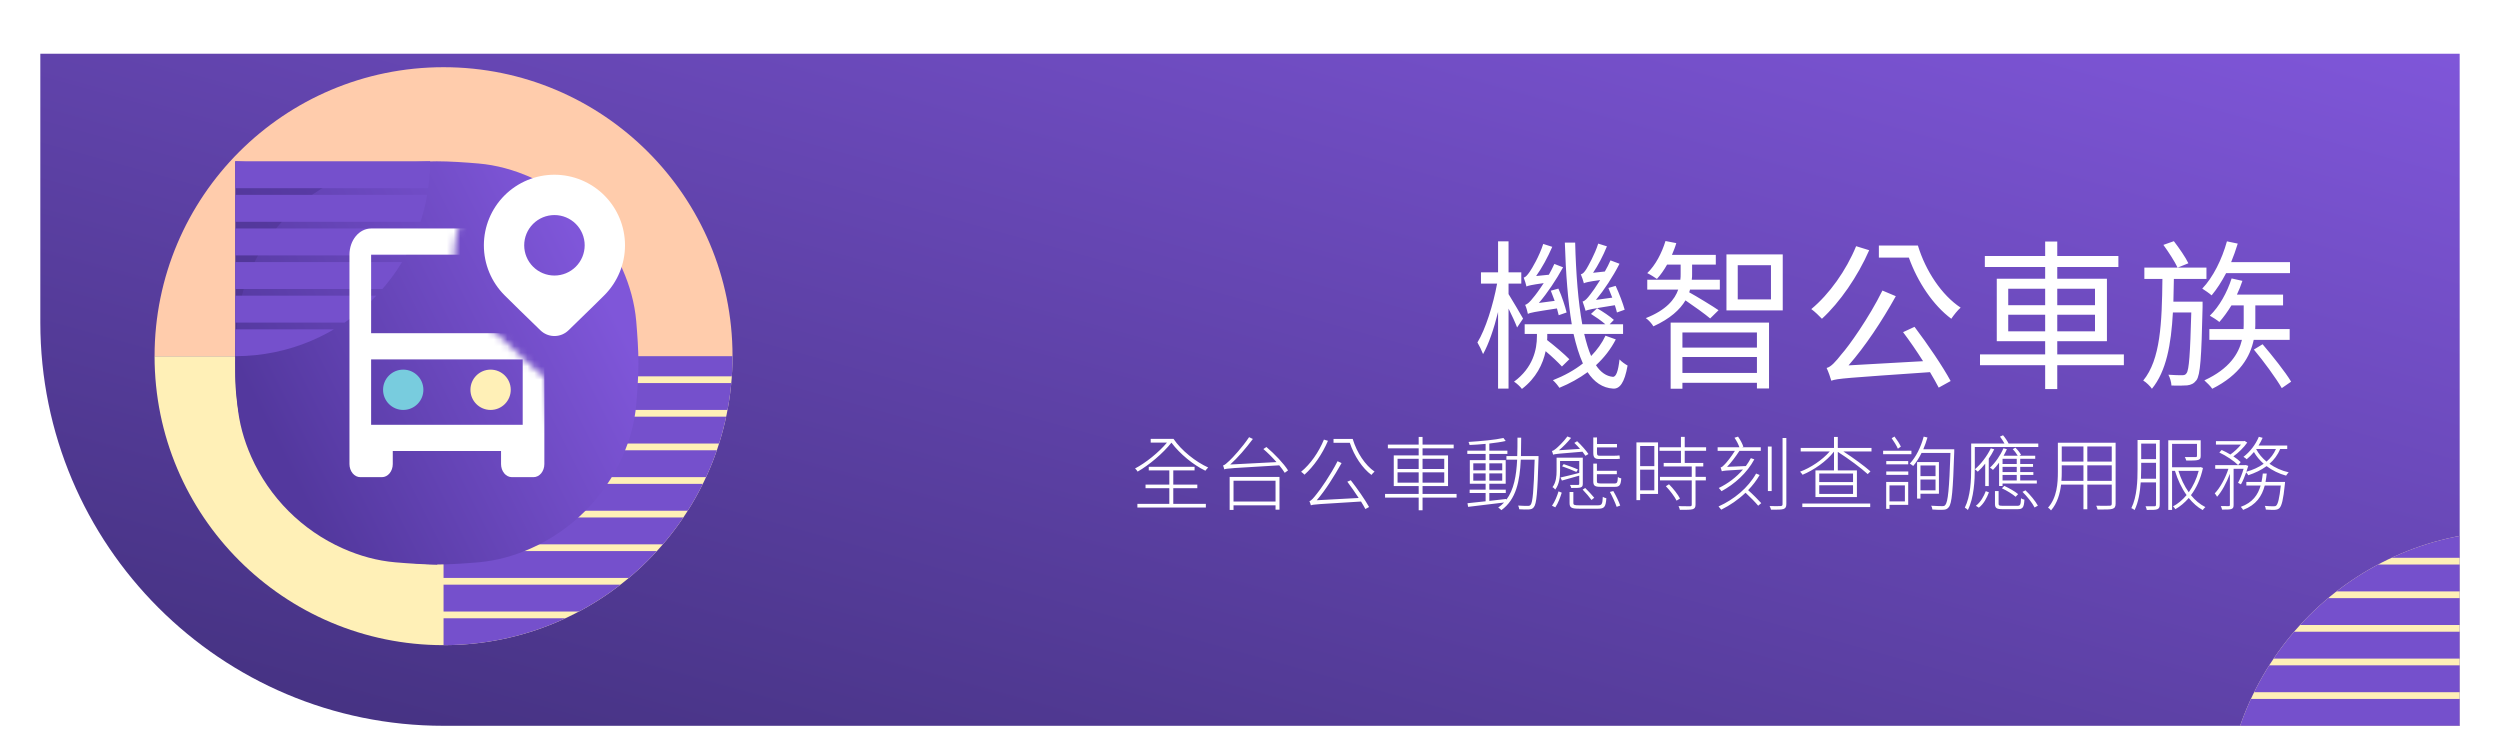 <svg width="372" height="112" viewBox="0 0 372 112" fill="none" xmlns="http://www.w3.org/2000/svg">
<g filter="url(#filter0_dd_205_19307)">
<g clip-path="url(#clip0_205_19307)">
<path d="M6 2L366 2V102L6 102L6 2Z" fill="url(#paint0_linear_205_19307)"/>
<g clip-path="url(#clip1_205_19307)">
<path d="M331 116C331 92.252 350.252 73 374 73V73V116H331V116Z" fill="#FFF0B7"/>
<rect x="331" y="98" width="43" height="4" fill="#7550CC"/>
<rect x="331" y="93" width="43" height="4" fill="#7550CC"/>
<rect x="331" y="88" width="43" height="4" fill="#7550CC"/>
<rect x="331" y="83" width="43" height="4" fill="#7550CC"/>
<rect x="331" y="78" width="43" height="4" fill="#7550CC"/>
<rect x="331" y="73" width="43" height="4" fill="#7550CC"/>
</g>
<path d="M174.584 66.648H178.16V66.108H174.584V63.996H177.752V63.456H170.936V63.996H173.996V66.108H170.456V66.648H173.996V68.976H169.244V69.516H179.432V68.976H174.584V66.648ZM171.224 59.304V59.856H173.648C172.436 61.308 170.468 62.892 168.896 63.708C169.04 63.84 169.196 64.02 169.28 64.176C170.972 63.216 173.084 61.428 174.308 59.868C175.58 61.56 177.584 63.192 179.36 64.044C179.468 63.9 179.648 63.684 179.78 63.564C177.944 62.736 175.784 61.044 174.62 59.304H171.224ZM189.8 65.532V68.628H183.548V65.532H189.8ZM182.972 69.876H183.548V69.192H189.8V69.84H190.388V64.968H182.972V69.876ZM187.988 60.816C188.648 61.38 189.344 62.076 189.944 62.76L183.056 63.12C184.196 62.088 185.36 60.744 186.428 59.316L185.864 59.052C184.856 60.564 183.392 62.136 182.96 62.532C182.552 62.928 182.216 63.216 181.988 63.264C182.06 63.42 182.144 63.708 182.168 63.84C182.564 63.696 183.164 63.66 190.352 63.24C190.688 63.636 190.964 64.032 191.168 64.356L191.66 63.996C191.048 63 189.656 61.536 188.444 60.516L187.988 60.816ZM197 59.412C196.232 61.284 194.996 63.06 193.604 64.2C193.76 64.296 194 64.524 194.108 64.632C195.476 63.42 196.76 61.572 197.6 59.592L197 59.412ZM200.48 65.676C201.02 66.408 201.644 67.272 202.172 68.1L195.932 68.436C197.24 66.936 198.5 64.896 199.628 62.904L199.028 62.628C197.972 64.716 196.412 66.924 195.932 67.488C195.476 68.076 195.104 68.52 194.84 68.568C194.924 68.748 195.032 69.048 195.056 69.192C195.44 69.048 196.004 69.024 202.52 68.628C202.772 69.036 203 69.42 203.168 69.744L203.72 69.444C203.156 68.412 201.98 66.72 200.996 65.46L200.48 65.676ZM198.428 59.316V59.892H200.852C201.512 61.872 202.736 63.684 204.068 64.668C204.188 64.5 204.392 64.296 204.536 64.176C203.156 63.24 201.896 61.356 201.284 59.316H198.428ZM207.956 65.82V64.284H211.1V65.82H207.956ZM207.956 62.268H211.1V63.792H207.956V62.268ZM214.904 62.268V63.792H211.676V62.268H214.904ZM214.904 65.82H211.676V64.284H214.904V65.82ZM216.74 67.5H211.676V66.324H215.468V61.764H211.676V60.708H216.308V60.156H211.676V59.016H211.1V60.156H206.516V60.708H211.1V61.764H207.392V66.324H211.1V67.5H206.096V68.04H211.1V69.924H211.676V68.04H216.74V67.5ZM219.224 65.52V64.44H221.06V65.52H219.224ZM219.224 62.94H221.06V63.984H219.224V62.94ZM223.532 62.94V63.984H221.612V62.94H223.532ZM223.532 65.52H221.612V64.44H223.532V65.52ZM228.932 61.86H226.316C226.34 60.972 226.352 60.06 226.352 59.124H225.8C225.8 60.06 225.8 60.972 225.764 61.86H224.156V62.4H225.752C225.632 64.764 225.284 66.864 224.132 68.376V68.244C223.292 68.34 222.428 68.448 221.612 68.532V67.356H224.06V66.864H221.612V65.976H224.048V62.472H221.612V61.548H224.3V61.056H221.612V60C222.536 59.892 223.4 59.772 224.048 59.616L223.712 59.172C222.512 59.448 220.28 59.652 218.516 59.76C218.576 59.88 218.648 60.084 218.672 60.216C219.416 60.18 220.256 60.132 221.06 60.048V61.056H218.336V61.548H221.06V62.472H218.708V65.976H221.06V66.864H218.684V67.356H221.06V68.592C220.04 68.712 219.092 68.808 218.36 68.88L218.456 69.42C219.872 69.252 221.876 69.012 223.808 68.772C223.556 69.048 223.256 69.3 222.932 69.528C223.088 69.612 223.304 69.792 223.4 69.912C225.608 68.328 226.148 65.592 226.292 62.4H228.356C228.212 67.08 228.068 68.736 227.756 69.12C227.648 69.252 227.54 69.276 227.324 69.276C227.096 69.276 226.52 69.276 225.896 69.228C225.98 69.384 226.052 69.624 226.064 69.78C226.616 69.816 227.192 69.828 227.504 69.804C227.852 69.78 228.068 69.708 228.248 69.444C228.644 68.952 228.776 67.32 228.932 62.196V61.86ZM240.176 62.304C240.524 62.304 240.884 62.304 241.04 62.256C241.028 62.124 240.992 61.92 240.98 61.764C240.788 61.8 240.38 61.812 240.152 61.812H238.004C237.704 61.812 237.632 61.716 237.632 61.356V60.576H240.608V60.072H237.632V59.088L237.08 59.1V61.356C237.08 62.064 237.272 62.304 237.992 62.304H240.176ZM240.284 66.444C240.992 66.444 241.172 66.192 241.244 65.184C241.076 65.16 240.872 65.076 240.74 64.98C240.704 65.82 240.62 65.94 240.224 65.94H238.244C237.716 65.94 237.62 65.88 237.62 65.604V64.56H240.584V64.056H237.62V62.988H237.08V65.604C237.08 66.3 237.32 66.444 238.232 66.444H240.284ZM235.496 66.852C235.964 67.332 236.528 67.992 236.816 68.4L237.224 68.064C236.924 67.704 236.348 67.068 235.88 66.612L235.496 66.852ZM236.36 61.56C236.024 61.044 235.292 60.228 234.68 59.652L234.26 59.904C234.536 60.168 234.836 60.48 235.112 60.792L231.968 60.996C232.58 60.504 233.204 59.856 233.78 59.16L233.228 58.944C232.652 59.748 231.788 60.552 231.548 60.744C231.308 60.948 231.104 61.08 230.924 61.104C230.996 61.236 231.068 61.524 231.104 61.656C231.332 61.56 231.74 61.512 235.472 61.212C235.652 61.44 235.808 61.656 235.916 61.824L236.36 61.56ZM231.428 69.492C231.836 68.916 232.172 68.004 232.388 67.308L231.908 67.116C231.716 67.776 231.344 68.688 230.936 69.252L231.428 69.492ZM234.992 65.988C234.992 66.108 234.956 66.144 234.812 66.156C234.656 66.168 234.2 66.168 233.612 66.156C233.684 66.3 233.78 66.468 233.804 66.612C234.524 66.612 234.956 66.612 235.208 66.528C235.448 66.432 235.52 66.3 235.52 65.988V62.1H231.62V64.068C231.62 64.812 231.56 65.76 231.008 66.492C231.14 66.54 231.332 66.732 231.416 66.852C232.04 66.048 232.136 64.92 232.136 64.068V62.592H234.992V64.368C233.936 64.644 232.916 64.896 232.196 65.052L232.412 65.508C233.18 65.292 234.08 65.04 234.992 64.776V65.988ZM232.436 63.384C233.144 63.624 234.068 63.996 234.56 64.224L234.8 63.864C234.296 63.624 233.372 63.288 232.676 63.06L232.436 63.384ZM234.992 69.192C234.248 69.192 234.116 69.132 234.116 68.844V67.212H233.552V68.844C233.552 69.552 233.852 69.696 235.004 69.696H237.812C238.736 69.696 238.94 69.408 239.024 68.136C238.856 68.1 238.64 68.028 238.496 67.932C238.448 69.036 238.352 69.192 237.752 69.192H234.992ZM239.552 67.2C239.936 67.896 240.368 68.856 240.56 69.42L241.088 69.228C240.908 68.676 240.464 67.752 240.056 67.068L239.552 67.2ZM246.164 60.36V63.36H244.052V60.36H246.164ZM244.052 66.96V63.888H246.164V66.96H244.052ZM246.716 59.832H243.5V68.424H244.052V67.5H246.716V59.832ZM247.88 66.348C248.504 66.996 249.188 67.908 249.476 68.496L249.98 68.184C249.692 67.596 248.984 66.696 248.348 66.06L247.88 66.348ZM253.868 61.08V60.552H250.688V59.004H250.124V60.552H246.932V61.08H250.124V62.88H247.556V63.408H251.732V64.956H247.004V65.484H251.732V69.084C251.732 69.264 251.672 69.324 251.468 69.336C251.276 69.336 250.592 69.336 249.764 69.312C249.848 69.492 249.944 69.708 249.968 69.864C250.976 69.864 251.552 69.864 251.876 69.768C252.176 69.672 252.296 69.492 252.296 69.084V65.484H253.832V64.956H252.296V63.408H253.448V62.88H250.688V61.08H253.868ZM260.528 62.172C260.312 62.58 260.06 62.976 259.784 63.348L256.988 63.468C257.624 62.808 258.26 61.956 258.824 61.092H262.004V60.552H259.22L259.412 60.48C259.292 60.072 258.956 59.436 258.62 58.968L258.092 59.136C258.392 59.568 258.68 60.132 258.824 60.552H255.584V61.092H258.152C257.6 61.98 256.904 62.832 256.676 63.06C256.424 63.336 256.22 63.528 256.028 63.552C256.088 63.708 256.184 64.008 256.208 64.128C256.4 64.044 256.748 64.008 259.352 63.864C258.368 65.016 257.108 65.964 255.752 66.612C255.884 66.732 256.076 66.972 256.16 67.092C258.116 66.024 259.94 64.404 261.044 62.352L260.528 62.172ZM261.308 64.464C260.108 66.6 258.02 68.328 255.716 69.36C255.836 69.48 256.04 69.72 256.124 69.84C257.42 69.192 258.656 68.352 259.736 67.32C260.42 67.944 261.212 68.76 261.62 69.252L262.076 68.868C261.632 68.376 260.816 67.548 260.12 66.936C260.78 66.252 261.368 65.496 261.836 64.68L261.308 64.464ZM263.624 60.444H263.06V67.068H263.624V60.444ZM265.244 59.172V69.012C265.244 69.228 265.16 69.288 264.944 69.3C264.764 69.312 264.092 69.324 263.312 69.3C263.408 69.456 263.492 69.684 263.528 69.84C264.524 69.852 265.064 69.84 265.376 69.744C265.664 69.636 265.808 69.468 265.808 69V59.172H265.244ZM268.184 69.456H278.288V68.928H268.184V69.456ZM275.732 65.736H270.704V64.464H275.732V65.736ZM275.732 67.5H270.704V66.204H275.732V67.5ZM278.48 60.648H273.464V59.016H272.9V60.648H267.944V61.176H272.264C271.172 62.448 269.396 63.624 267.848 64.188C267.968 64.296 268.136 64.5 268.22 64.644C269.84 63.984 271.784 62.652 272.9 61.2V63.996H270.14V67.968H276.308V63.996H273.464V61.236C275.048 62.244 276.956 63.66 277.916 64.548L278.324 64.14C277.4 63.324 275.756 62.124 274.292 61.176H278.48V60.648ZM282.848 60.456C282.668 60.048 282.26 59.424 281.9 58.956L281.48 59.208C281.816 59.676 282.224 60.336 282.404 60.768L282.848 60.456ZM284.42 61.068H280.208V61.584H284.42V61.068ZM283.94 63.096V62.604H280.676V63.096H283.94ZM283.448 66.228V68.604H281.156V66.228H283.448ZM283.94 65.712H280.664V69.72H281.156V69.12H283.94V65.712ZM280.676 64.656H283.952V64.152H280.676V64.656ZM288.008 63.264V64.848H285.764V63.264H288.008ZM285.764 66.96V65.352H288.008V66.96H285.764ZM288.512 67.464V62.76H285.26V68.196H285.764V67.464H288.512ZM290.792 60.852H286.184C286.424 60.3 286.628 59.712 286.808 59.1L286.244 58.968C285.824 60.54 285.104 62.004 284.18 62.988C284.336 63.072 284.564 63.24 284.684 63.336C285.14 62.808 285.56 62.136 285.932 61.392H290.228C290.048 66.768 289.856 68.7 289.46 69.132C289.364 69.288 289.232 69.312 289.004 69.312C288.752 69.312 288.092 69.3 287.348 69.252C287.456 69.408 287.528 69.648 287.54 69.816C288.164 69.864 288.8 69.876 289.172 69.852C289.532 69.84 289.76 69.744 289.976 69.468C290.444 68.904 290.6 67.008 290.792 61.2V60.852ZM295.928 66.324V62.244C296.24 61.8 296.504 61.332 296.744 60.852L296.228 60.72C295.664 61.884 294.776 63.048 293.864 63.828C293.996 63.912 294.2 64.104 294.296 64.188C294.668 63.852 295.052 63.444 295.4 62.988V66.324H295.928ZM294.452 69.54C295.184 68.988 295.652 68.064 295.952 67.26L295.484 67.08C295.196 67.848 294.704 68.748 294.008 69.264L294.452 69.54ZM300.092 63.048H297.98V62.268H300.092V63.048ZM300.092 64.248H297.98V63.468H300.092V64.248ZM300.092 65.496H297.98V64.668H300.092V65.496ZM297.464 66.312H297.98V65.952H303.08V65.496H300.608V64.668H302.564V64.248H300.608V63.468H302.516V63.048H300.608V62.268H302.84V61.812H300.488L300.728 61.668C300.56 61.368 300.224 60.924 299.888 60.612L299.492 60.84C299.78 61.116 300.056 61.5 300.236 61.812H298.136C298.304 61.488 298.484 61.176 298.628 60.84L298.112 60.708C297.656 61.776 296.9 62.856 296.108 63.588C296.252 63.66 296.456 63.828 296.552 63.924C296.864 63.624 297.164 63.252 297.464 62.844V66.312ZM300.296 67.524C299.84 67.128 298.952 66.636 298.244 66.3L297.884 66.66C298.616 66.996 299.48 67.536 299.924 67.92L300.296 67.524ZM298.052 69.264C297.488 69.264 297.392 69.216 297.392 68.964V67.068H296.852V68.964C296.852 69.624 297.104 69.768 298.04 69.768H300.212C300.98 69.768 301.172 69.516 301.232 68.352C301.076 68.316 300.86 68.244 300.728 68.136C300.692 69.144 300.608 69.264 300.164 69.264H298.052ZM300.944 67.188C301.652 67.884 302.432 68.868 302.744 69.516L303.236 69.24C302.888 68.592 302.12 67.644 301.388 66.96L300.944 67.188ZM298.88 60C298.7 59.628 298.364 59.124 298.052 58.764L297.596 58.968C297.824 59.268 298.088 59.664 298.268 60H293.312V63.648C293.312 65.4 293.228 67.812 292.364 69.54C292.496 69.6 292.724 69.78 292.82 69.888C293.732 68.064 293.852 65.472 293.852 63.648V60.516H303.296V60H298.88ZM310.592 65.556V63.24H314.228V65.556H310.592ZM306.74 65.556C306.776 65.1 306.788 64.644 306.788 64.224V63.24H310.016V65.556H306.74ZM310.016 60.432V62.688H306.788V60.432H310.016ZM314.228 62.688H310.592V60.432H314.228V62.688ZM314.804 59.88H306.212V64.224C306.212 65.916 306.08 68.04 304.748 69.54C304.88 69.612 305.108 69.816 305.192 69.948C306.128 68.88 306.524 67.464 306.692 66.108H310.016V69.78H310.592V66.108H314.228V68.94C314.228 69.18 314.144 69.252 313.916 69.252C313.676 69.264 312.848 69.276 311.912 69.252C311.996 69.408 312.104 69.66 312.116 69.816C313.292 69.828 313.952 69.828 314.312 69.72C314.66 69.612 314.804 69.42 314.804 68.94V59.88ZM318.572 65.232C318.596 64.704 318.608 64.188 318.608 63.732V62.868H320.816V65.232H318.572ZM320.816 60.012V62.316H318.608V60.012H320.816ZM321.368 59.472H318.068V63.732C318.068 65.508 317.996 67.884 317.144 69.612C317.276 69.648 317.516 69.792 317.624 69.9C318.2 68.736 318.44 67.212 318.536 65.784H320.816V69.084C320.816 69.276 320.756 69.324 320.576 69.336C320.42 69.348 319.892 69.348 319.256 69.336C319.34 69.492 319.412 69.732 319.436 69.876C320.276 69.888 320.732 69.876 320.996 69.78C321.26 69.672 321.368 69.492 321.368 69.096V59.472ZM327.164 64.068C326.84 65.292 326.324 66.36 325.688 67.248C325.028 66.324 324.512 65.232 324.152 64.068H327.164ZM327.464 63.504L327.356 63.528H323.204V60.048H326.912V61.824C326.912 61.968 326.864 62.016 326.672 62.016C326.504 62.028 325.916 62.028 325.1 62.016C325.184 62.172 325.28 62.352 325.316 62.532C326.216 62.532 326.78 62.532 327.092 62.436C327.392 62.34 327.464 62.172 327.464 61.824V59.508H322.64V69.876H323.204V64.068H323.636C324.044 65.4 324.62 66.636 325.364 67.668C324.752 68.4 324.056 68.976 323.348 69.348C323.468 69.456 323.624 69.636 323.696 69.768C324.404 69.36 325.076 68.808 325.688 68.1C326.3 68.856 326.996 69.48 327.764 69.9C327.86 69.756 328.028 69.564 328.16 69.456C327.356 69.048 326.636 68.448 326.012 67.68C326.816 66.624 327.452 65.268 327.8 63.636L327.464 63.504ZM330.236 61.332C331.268 61.812 332.456 62.616 333.032 63.204L333.416 62.76C333.152 62.496 332.768 62.196 332.324 61.908C333.068 61.38 333.872 60.6 334.388 59.856L333.992 59.604L333.896 59.64H329.732V60.156H333.464C333.044 60.672 332.444 61.236 331.88 61.632C331.46 61.38 331.004 61.14 330.584 60.96L330.236 61.332ZM337.112 65.712C337.184 65.316 337.244 64.896 337.292 64.464H336.704C336.656 64.896 336.596 65.304 336.512 65.712H334.256V66.252H336.38C335.984 67.632 335.192 68.784 333.428 69.42C333.536 69.528 333.716 69.744 333.776 69.876C335.72 69.132 336.572 67.836 336.992 66.252H339.38C339.176 68.196 338.96 68.976 338.708 69.228C338.6 69.324 338.492 69.336 338.288 69.336C338.096 69.336 337.568 69.324 337.004 69.276C337.088 69.432 337.148 69.672 337.16 69.828C337.7 69.876 338.228 69.864 338.492 69.864C338.804 69.84 338.984 69.78 339.176 69.612C339.524 69.264 339.752 68.364 339.992 66.024C339.992 65.916 340.016 65.712 340.016 65.712H337.112ZM335.72 60.816H338.66C338.336 61.56 337.856 62.172 337.256 62.688C336.608 62.148 336.08 61.524 335.72 60.828V60.816ZM340.34 60.816V60.3H336.068C336.308 59.928 336.512 59.544 336.68 59.148L336.116 58.992C335.624 60.18 334.772 61.26 333.824 61.98C333.98 62.064 334.208 62.232 334.304 62.34C334.676 62.04 335.036 61.668 335.384 61.26C335.756 61.908 336.248 62.496 336.836 63.012C336.104 63.528 335.228 63.924 334.256 64.2C334.352 63.9 334.46 63.612 334.544 63.324L334.16 63.192L334.076 63.216H329.624V63.756H331.592C331.136 65.148 330.332 66.624 329.552 67.416C329.66 67.524 329.828 67.764 329.9 67.92C330.596 67.164 331.316 65.82 331.808 64.5V69.144C331.808 69.264 331.76 69.3 331.628 69.312C331.484 69.312 331.016 69.312 330.452 69.3C330.536 69.456 330.62 69.696 330.644 69.828C331.364 69.828 331.784 69.828 332.036 69.744C332.3 69.636 332.36 69.48 332.36 69.132V63.756H333.848C333.632 64.5 333.32 65.316 333.02 65.844L333.452 66.072C333.728 65.616 333.992 64.956 334.232 64.284C334.352 64.416 334.496 64.608 334.544 64.716C335.552 64.38 336.488 63.936 337.268 63.36C338.12 63.996 339.104 64.488 340.172 64.776C340.256 64.62 340.424 64.416 340.556 64.284C339.5 64.044 338.528 63.6 337.7 63.012C338.372 62.424 338.924 61.704 339.284 60.816H340.34Z" fill="white"/>
<path d="M66 90C89.748 90 109 70.748 109 47L23 47C23 70.748 42.252 90 66 90Z" fill="#FFF0B7"/>
<path d="M66 4C42.252 4 23 23.252 23 47L109 47C109 23.252 89.748 4 66 4Z" fill="#FFCCAC"/>
<g clip-path="url(#clip2_205_19307)">
<rect x="109" y="50" width="43" height="4" transform="rotate(-180 109 50)" fill="#7550CC"/>
<rect x="109" y="55" width="43" height="4" transform="rotate(-180 109 55)" fill="#7550CC"/>
<rect x="109" y="60" width="43" height="4" transform="rotate(-180 109 60)" fill="#7550CC"/>
<rect x="109" y="65" width="43" height="4" transform="rotate(-180 109 65)" fill="#7550CC"/>
<rect x="109" y="70" width="43" height="4" transform="rotate(-180 109 70)" fill="#7550CC"/>
<rect x="109" y="75" width="43" height="4" transform="rotate(-180 109 75)" fill="#7550CC"/>
<rect x="109" y="80" width="43" height="4" transform="rotate(-180 109 80)" fill="#7550CC"/>
<rect x="109" y="85" width="43" height="4" transform="rotate(-180 109 85)" fill="#7550CC"/>
<rect x="109" y="90" width="43" height="4" transform="rotate(-180 109 90)" fill="#7550CC"/>
</g>
<g clip-path="url(#clip3_205_19307)">
<path d="M35 18L74 20.5L90 58L65 78C65 78 60.305 77.928 57.5 77C54.511 76.011 53.163 74.68 50.5 73C47.889 71.353 46.215 70.651 44 68.5C41.899 66.46 41.16 64.913 39.5 62.5C38.057 60.402 36.904 59.38 36 57C35.019 54.419 35 50 35 50V18Z" fill="url(#paint1_linear_205_19307)"/>
<path d="M37.389 34.028C40.09 27.95 44.95 23.09 51.028 20.389V20.389C53.499 19.29 56.12 18.558 58.815 18.327C60.791 18.158 63.135 18 65 18C66.865 18 69.209 18.158 71.185 18.327C73.879 18.558 76.501 19.29 78.972 20.389V20.389C85.05 23.09 89.91 27.95 92.611 34.028V34.028C93.71 36.499 94.442 39.12 94.673 41.815C94.842 43.79 95 46.135 95 48C95 49.865 94.842 52.21 94.673 54.185C94.442 56.879 93.71 59.501 92.612 61.971V61.971C89.91 68.05 85.05 72.91 78.972 75.612V75.612C76.501 76.71 73.879 77.442 71.185 77.673C69.21 77.842 66.865 78 65 78C63.135 78 60.79 77.842 58.815 77.673C56.12 77.442 53.499 76.71 51.028 75.611V75.611C44.95 72.91 40.09 68.05 37.389 61.972V61.972C36.29 59.501 35.558 56.879 35.327 54.185C35.158 52.209 35 49.864 35 48C35 46.135 35.158 43.791 35.327 41.815C35.558 39.12 36.29 36.499 37.389 34.028V34.028Z" fill="url(#paint2_linear_205_19307)"/>
<g clip-path="url(#clip4_205_19307)">
<rect x="64" y="22" width="43" height="4" transform="rotate(-180 64 22)" fill="#7550CC"/>
<rect x="64" y="27" width="43" height="4" transform="rotate(-180 64 27)" fill="#7550CC"/>
<rect x="64" y="32" width="43" height="4" transform="rotate(-180 64 32)" fill="#7550CC"/>
<rect x="64" y="37" width="43" height="4" transform="rotate(-180 64 37)" fill="#7550CC"/>
<rect x="64" y="42" width="43" height="4" transform="rotate(-180 64 42)" fill="#7550CC"/>
<rect x="64" y="47" width="43" height="4" transform="rotate(-180 64 47)" fill="#7550CC"/>
</g>
</g>
<mask id="mask0_205_19307" style="mask-type:alpha" maskUnits="userSpaceOnUse" x="50" y="27" width="33" height="39">
<path d="M72 42C66.4 37.2 67.333 30 68.5 27H50V66H83L81 50C79.667 49.333 77.6 46.8 72 42Z" fill="#C4C4C4"/>
</mask>
<g mask="url(#mask0_205_19307)">
<path d="M74.556 61.105H58.444V63.053C58.444 63.569 58.275 64.064 57.973 64.43C57.67 64.795 57.261 65 56.833 65H53.611C53.184 65 52.774 64.795 52.472 64.43C52.17 64.064 52 63.569 52 63.053V45.526V37.737V31.895C52 30.862 52.34 29.871 52.944 29.141C53.548 28.41 54.368 28 55.222 28H77.778C78.632 28 79.452 28.41 80.056 29.141C80.66 29.871 81 30.862 81 31.895V37.737V45.526V63.053C81 63.569 80.83 64.064 80.528 64.43C80.226 64.795 79.816 65 79.389 65H76.167C75.739 65 75.33 64.795 75.027 64.43C74.725 64.064 74.556 63.569 74.556 63.053V61.105ZM55.222 31.895V43.579H77.778V31.895H55.222ZM77.778 47.474H55.222V57.211H77.778V47.474Z" fill="white"/>
</g>
<path d="M89.926 37.933C91.895 35.963 93.001 33.291 93.001 30.505C93.001 27.719 91.895 25.047 89.926 23.077C88.951 22.102 87.793 21.328 86.519 20.8C85.245 20.272 83.88 20 82.501 20C81.122 20 79.756 20.272 78.482 20.8C77.208 21.328 76.05 22.102 75.076 23.077C73.106 25.047 72 27.719 72 30.505C72 33.291 73.106 35.963 75.076 37.933L77.357 40.181L80.422 43.159L80.621 43.336C81.784 44.278 83.486 44.218 84.581 43.159L88.234 39.604L89.926 37.933V37.933ZM82.501 35.001C81.307 35.001 80.163 34.526 79.319 33.682C78.475 32.839 78.001 31.694 78.001 30.5C78.001 29.307 78.475 28.162 79.319 27.319C80.163 26.475 81.307 26 82.501 26C83.694 26 84.839 26.475 85.683 27.319C86.526 28.162 87.001 29.307 87.001 30.5C87.001 31.694 86.526 32.839 85.683 33.682C84.839 34.526 83.694 35.001 82.501 35.001Z" fill="white"/>
<circle cx="60" cy="52" r="3" fill="#78CCDE"/>
<circle cx="73" cy="52" r="3" fill="#FFF0B7"/>
<path d="M241.752 40.088C241.512 39.2 240.936 37.664 240.408 36.536L239.328 36.848C239.52 37.304 239.712 37.808 239.904 38.288L237.48 38.624C238.704 37.136 239.976 35.216 240.984 33.248L239.64 32.744C239.4 33.296 239.112 33.872 238.8 34.4L237.048 34.592C237.792 33.488 238.536 32.072 239.112 30.656L237.816 30.248C237.312 31.856 236.304 33.608 236.064 34.016C235.776 34.472 235.512 34.784 235.224 34.808C235.392 35.192 235.608 35.84 235.68 36.152C235.92 36.032 236.328 35.912 238.104 35.672C237.456 36.704 236.904 37.496 236.64 37.808C236.208 38.384 235.848 38.792 235.488 38.864C235.632 39.224 235.848 39.968 235.944 40.256C236.232 40.088 236.832 39.968 240.288 39.416C240.432 39.824 240.528 40.208 240.6 40.496L241.752 40.088ZM233.112 40.496C232.896 39.608 232.416 38.096 231.888 36.944L230.76 37.256C230.952 37.736 231.144 38.24 231.336 38.768L228.984 39.08C230.256 37.592 231.528 35.696 232.584 33.776L231.288 33.272C231.048 33.824 230.76 34.352 230.472 34.88L228.576 35.072C229.44 33.872 230.304 32.288 230.976 30.728L229.632 30.296C229.056 32.12 227.952 33.968 227.616 34.448C227.28 34.928 227.016 35.24 226.728 35.312C226.872 35.672 227.088 36.344 227.136 36.632C227.376 36.512 227.832 36.392 229.704 36.128C229.032 37.16 228.408 38 228.144 38.288C227.688 38.888 227.28 39.272 226.944 39.368C227.112 39.728 227.304 40.424 227.352 40.712C227.688 40.52 228.24 40.424 231.672 39.896C231.768 40.28 231.864 40.616 231.936 40.904L233.112 40.496ZM226.632 41.408C226.296 40.808 225 38.6 224.472 37.76V36.2H226.368V34.52H224.472V29.912H222.912V34.52H220.368V36.2H222.768C222.192 39.344 221.04 43.016 219.84 44.96C220.104 45.392 220.488 46.184 220.68 46.688C221.496 45.248 222.312 42.896 222.912 40.424V51.824H224.472V39.92C224.976 40.928 225.504 42.08 225.744 42.728L226.632 41.408ZM238.896 43.952C238.392 45.032 237.648 46.064 236.76 46.976C236.352 46.064 236.04 44.96 235.728 43.688H241.512V42.248H239.52L240.144 41.6C239.592 41.096 238.488 40.352 237.648 39.872L236.736 40.712C237.432 41.144 238.296 41.744 238.872 42.248H235.44C234.84 38.96 234.504 34.784 234.384 30.104H232.848C232.992 34.688 233.304 38.84 233.88 42.248H226.872V43.688H228.696V44.024C228.696 46.04 228.096 48.728 225.288 50.792C225.624 50.984 226.224 51.536 226.464 51.872C228.576 50.264 229.584 48.176 229.992 46.256C230.928 47.048 231.864 47.936 232.416 48.536L233.52 47.456C232.8 46.712 231.36 45.488 230.208 44.6C230.232 44.408 230.232 44.216 230.232 44.048V43.688H234.144C234.528 45.368 234.984 46.856 235.536 48.08C234.264 49.088 232.728 49.928 231.072 50.576C231.408 50.864 231.84 51.392 232.032 51.704C233.568 51.08 234.984 50.288 236.232 49.376C237.216 50.864 238.464 51.728 240.024 51.824C240.984 51.896 241.728 51.008 242.184 48.392C241.872 48.224 241.272 47.816 240.984 47.48C240.792 49.208 240.48 50.12 239.976 50.072C239.016 49.976 238.176 49.4 237.48 48.344C238.704 47.216 239.688 45.944 240.432 44.504L238.896 43.952ZM255.72 40.16C255.048 39.68 252.288 38 251.352 37.496C251.4 37.352 251.448 37.232 251.472 37.088H255.912V35.624H251.736C251.784 35.312 251.784 35.048 251.784 34.76V33.368H255.312V31.928H248.784C249.024 31.352 249.264 30.776 249.432 30.176L247.824 29.864C247.272 31.664 246.336 33.464 245.112 34.64C245.52 34.832 246.216 35.264 246.552 35.504C247.08 34.928 247.608 34.184 248.064 33.368H250.08V34.76C250.08 35.048 250.08 35.312 250.032 35.624H245.112V37.088H249.72C249.216 38.552 247.944 40.136 244.896 41.336C245.304 41.6 245.808 42.176 246.024 42.56C248.544 41.408 249.984 40.064 250.8 38.696C252 39.512 253.776 40.784 254.472 41.384L255.72 40.16ZM261.432 43.472V45.728H250.344V43.472H261.432ZM250.344 49.496V47.12H261.432V49.496H250.344ZM248.592 51.848H250.344V50.96H261.432V51.8H263.232V42.008H248.592V51.848ZM263.52 38.552H258.576V33.464H263.52V38.552ZM256.896 31.856V40.184H265.272V31.856H256.896ZM276.192 30.632C274.704 34.256 272.208 37.76 269.52 39.992C270 40.328 270.768 41.072 271.104 41.432C273.768 38.984 276.408 35.168 278.136 31.232L276.192 30.632ZM283.176 43.424C284.136 44.696 285.216 46.256 286.152 47.744L275.064 48.368C277.56 45.512 280.032 41.792 282.096 38.072L280.104 37.232C278.112 41.288 275.04 45.584 274.032 46.688C273.144 47.816 272.448 48.608 271.8 48.752C272.064 49.304 272.4 50.264 272.496 50.648C273.432 50.312 274.752 50.24 287.184 49.376C287.688 50.24 288.144 51.008 288.48 51.68L290.256 50.696C289.104 48.56 286.824 45.2 284.88 42.632L283.176 43.424ZM279.576 30.536V32.336H284.04C285.336 35.96 287.64 39.416 290.352 41.432C290.688 40.928 291.312 40.136 291.744 39.776C288.936 37.928 286.536 34.328 285.384 30.536H279.576ZM298.824 43.304V40.832H304.32V43.304H298.824ZM298.824 36.968H304.32V39.416H298.824V36.968ZM311.736 36.968V39.416H306.12V36.968H311.736ZM311.736 43.304H306.12V40.832H311.736V43.304ZM316.032 46.736H306.12V44.768H313.512V35.48H306.12V33.728H315.216V32.096H306.12V29.936H304.32V32.096H295.344V33.728H304.32V35.48H297.12V44.768H304.32V46.736H294.624V48.344H304.32V51.896H306.12V48.344H316.032V46.736ZM340.752 34.64V33.008H331.992C332.352 32.12 332.688 31.208 332.976 30.248L331.368 29.912C330.624 32.6 329.304 35.264 327.696 36.944C328.08 37.184 328.776 37.664 329.088 37.952C329.856 37.04 330.576 35.912 331.248 34.64H340.752ZM321.912 30.44C322.68 31.496 323.616 32.936 324.024 33.824L325.632 33.176C325.224 32.312 324.264 30.92 323.472 29.888L321.912 30.44ZM327.744 38.888H323.4C323.424 37.784 323.448 36.656 323.472 35.504H328.32V33.824H319.08V35.504H321.768C321.696 42.08 321.48 47.504 318.912 50.624C319.368 50.888 319.944 51.464 320.208 51.848C322.344 49.232 323.064 45.296 323.328 40.496H326.064C325.896 46.76 325.728 49.016 325.368 49.52C325.2 49.784 325.008 49.832 324.696 49.832C324.336 49.832 323.544 49.832 322.656 49.76C322.896 50.192 323.088 50.864 323.112 51.368C324 51.392 324.912 51.392 325.44 51.344C326.04 51.272 326.448 51.08 326.832 50.576C327.408 49.784 327.576 47.264 327.744 39.68V38.888ZM340.704 44.576V42.968H335.568C335.592 42.608 335.592 42.272 335.592 41.936V39.44H339.72V37.832H332.856C333.168 37.184 333.432 36.488 333.672 35.792L332.064 35.432C331.392 37.52 330.24 39.608 328.824 40.976C329.232 41.192 329.928 41.648 330.24 41.912C330.864 41.216 331.464 40.376 332.04 39.44H333.864V41.912C333.864 42.248 333.864 42.584 333.84 42.968H328.752V44.576H333.6C333.12 46.616 331.752 48.872 328.008 50.6C328.368 50.912 328.944 51.488 329.184 51.848C333.336 49.76 334.824 47.048 335.352 44.576H340.704ZM335.376 46.016C336.864 47.792 338.664 50.264 339.528 51.752L340.92 50.792C340.056 49.352 338.184 47 336.672 45.224L335.376 46.016Z" fill="white"/>
</g>
</g>
<defs>
<filter id="filter0_dd_205_19307" x="0" y="0" width="372" height="112" filterUnits="userSpaceOnUse" color-interpolation-filters="sRGB">
<feFlood flood-opacity="0" result="BackgroundImageFix"/>
<feColorMatrix in="SourceAlpha" type="matrix" values="0 0 0 0 0 0 0 0 0 0 0 0 0 0 0 0 0 0 127 0" result="hardAlpha"/>
<feMorphology radius="2" operator="erode" in="SourceAlpha" result="effect1_dropShadow_205_19307"/>
<feOffset dy="2"/>
<feGaussianBlur stdDeviation="2"/>
<feColorMatrix type="matrix" values="0 0 0 0 0.063 0 0 0 0 0.094 0 0 0 0 0.157 0 0 0 0.06 0"/>
<feBlend mode="normal" in2="BackgroundImageFix" result="effect1_dropShadow_205_19307"/>
<feColorMatrix in="SourceAlpha" type="matrix" values="0 0 0 0 0 0 0 0 0 0 0 0 0 0 0 0 0 0 127 0" result="hardAlpha"/>
<feMorphology radius="2" operator="erode" in="SourceAlpha" result="effect2_dropShadow_205_19307"/>
<feOffset dy="4"/>
<feGaussianBlur stdDeviation="4"/>
<feColorMatrix type="matrix" values="0 0 0 0 0.063 0 0 0 0 0.094 0 0 0 0 0.157 0 0 0 0.1 0"/>
<feBlend mode="normal" in2="effect1_dropShadow_205_19307" result="effect2_dropShadow_205_19307"/>
<feBlend mode="normal" in="SourceGraphic" in2="effect2_dropShadow_205_19307" result="shape"/>
</filter>
<linearGradient id="paint0_linear_205_19307" x1="5.994" y1="101.999" x2="57.57" y2="-83.675" gradientUnits="userSpaceOnUse">
<stop stop-color="#42307D"/>
<stop offset="1" stop-color="#7F56D9"/>
</linearGradient>
<linearGradient id="paint1_linear_205_19307" x1="37.182" y1="78" x2="103.388" y2="44.308" gradientUnits="userSpaceOnUse">
<stop stop-color="#493289"/>
<stop offset="1" stop-color="#6A45C5"/>
</linearGradient>
<linearGradient id="paint2_linear_205_19307" x1="35" y1="47.9" x2="83.003" y2="23.902" gradientUnits="userSpaceOnUse">
<stop stop-color="#53389E"/>
<stop offset="1" stop-color="#7F56D9"/>
</linearGradient>
<clipPath id="clip0_205_19307">
<path d="M6 2H366V102H66C32.863 102 6 75.137 6 42V2Z" fill="white"/>
</clipPath>
<clipPath id="clip1_205_19307">
<path d="M331 116C331 92.252 350.252 73 374 73V73V116H331V116Z" fill="white"/>
</clipPath>
<clipPath id="clip2_205_19307">
<path d="M109 47C109 70.748 89.748 90 66 90V90L66 47L109 47V47Z" fill="white"/>
</clipPath>
<clipPath id="clip3_205_19307">
<rect width="64" height="60" fill="white" transform="translate(35 18)"/>
</clipPath>
<clipPath id="clip4_205_19307">
<path d="M64 18C64 34.016 51.016 47 35 47V47L35 18L64 18V18Z" fill="white"/>
</clipPath>
</defs>
</svg>
